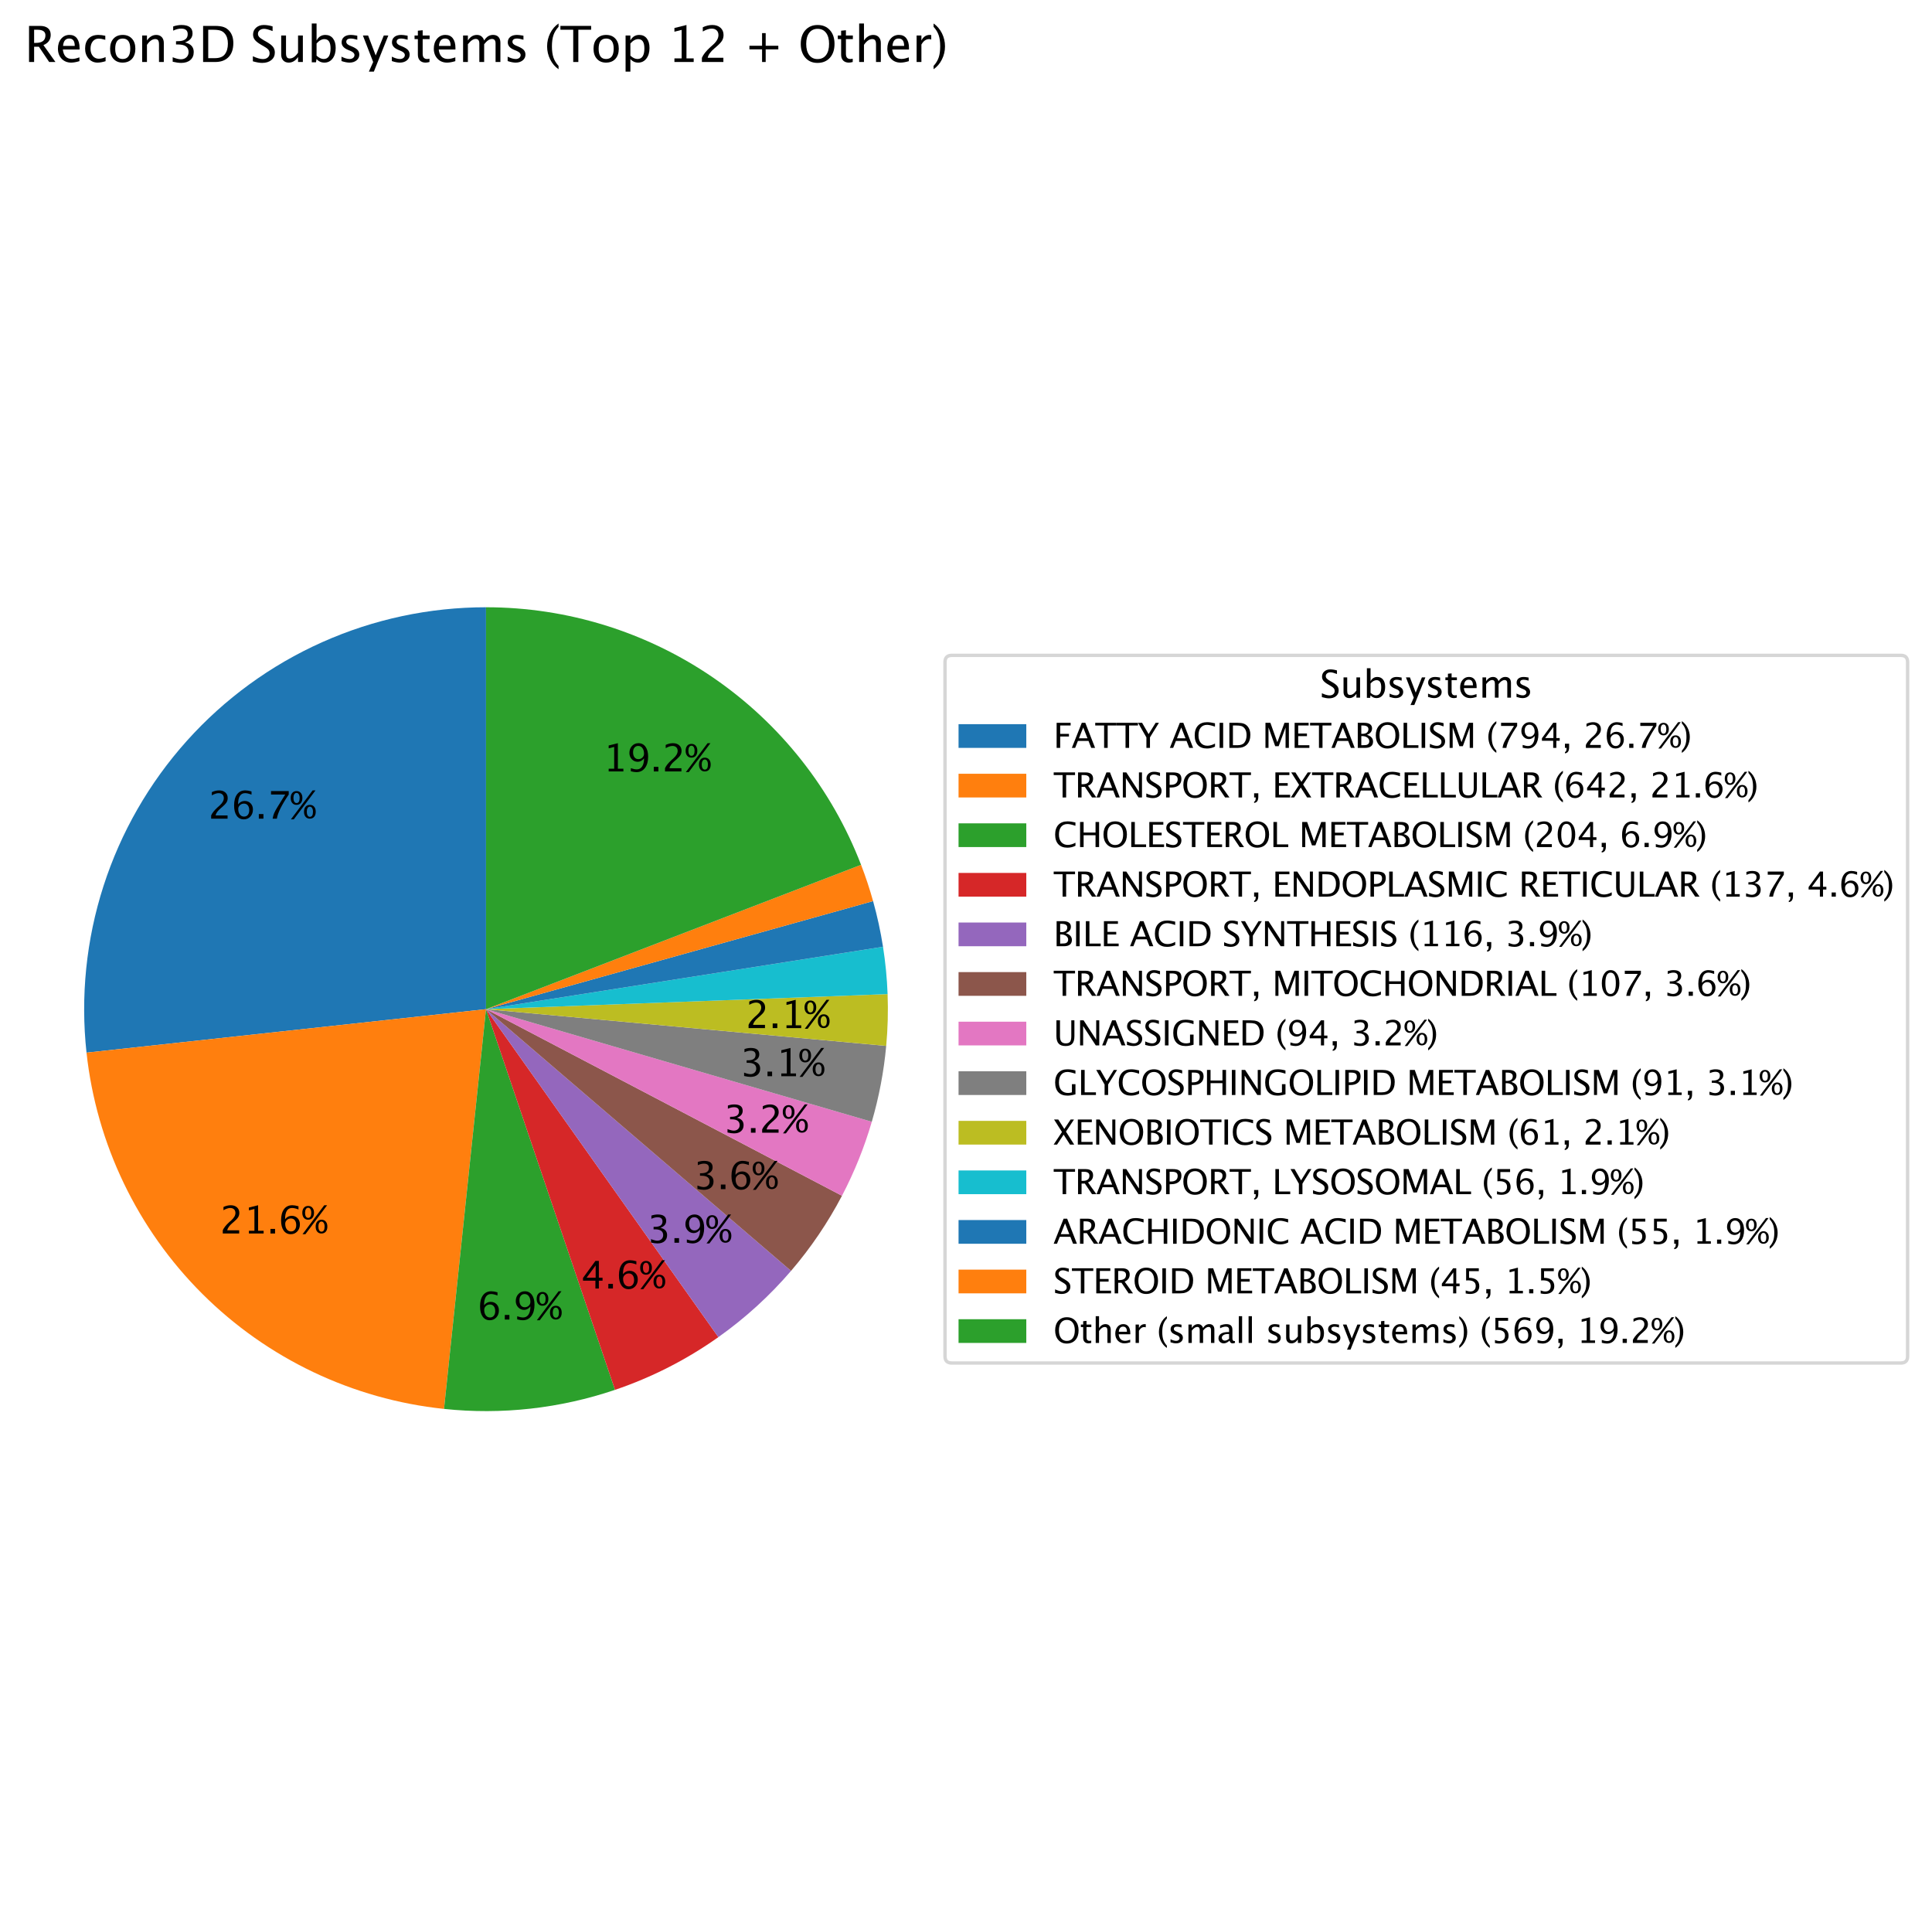<?xml version="1.0" encoding="utf-8" standalone="no"?>
<!DOCTYPE svg PUBLIC "-//W3C//DTD SVG 1.1//EN"
  "http://www.w3.org/Graphics/SVG/1.1/DTD/svg11.dtd">
<svg xmlns:xlink="http://www.w3.org/1999/xlink" width="570.397pt" height="564.697pt" viewBox="0 0 570.397 564.697" xmlns="http://www.w3.org/2000/svg" version="1.1">
 <defs>
  <style type="text/css">*{stroke-linejoin: round; stroke-linecap: butt}</style>
 </defs>
 <g id="figure_1">
  <g id="patch_1">
   <path d="M 0 564.697 
L 570.397 564.697 
L 570.397 0 
L 0 0 
z
" style="fill: #ffffff"/>
  </g>
  <g id="axes_1">
   <g id="patch_2">
    <path d="M 143.491 179.255 
C 126.829 179.255 110.351 182.765 95.135 189.557 
C 79.919 196.348 66.303 206.269 55.176 218.672 
C 44.049 231.076 35.659 245.685 30.554 261.547 
C 25.448 277.408 23.741 294.168 25.543 310.733 
L 143.491 297.899 
z
" style="fill: #1f77b4"/>
   </g>
   <g id="patch_3">
    <path d="M 25.543 310.733 
C 28.475 337.677 40.553 362.82 59.753 381.949 
C 78.953 401.078 104.14 413.062 131.094 415.894 
L 143.491 297.899 
z
" style="fill: #ff7f0e"/>
   </g>
   <g id="patch_4">
    <path d="M 131.094 415.894 
C 139.587 416.786 148.151 416.759 156.637 415.813 
C 165.124 414.867 173.484 413.007 181.572 410.267 
L 143.491 297.899 
z
" style="fill: #2ca02c"/>
   </g>
   <g id="patch_5">
    <path d="M 181.572 410.267 
C 187 408.427 192.288 406.196 197.394 403.592 
C 202.5 400.988 207.411 398.018 212.087 394.704 
L 143.491 297.899 
z
" style="fill: #d62728"/>
   </g>
   <g id="patch_6">
    <path d="M 212.087 394.704 
C 216.047 391.898 219.83 388.852 223.416 385.584 
C 227.002 382.315 230.385 378.829 233.544 375.146 
L 143.491 297.899 
z
" style="fill: #9467bd"/>
   </g>
   <g id="patch_7">
    <path d="M 233.544 375.146 
C 236.458 371.748 239.178 368.189 241.69 364.485 
C 244.202 360.78 246.502 356.936 248.579 352.972 
L 143.491 297.899 
z
" style="fill: #8c564b"/>
   </g>
   <g id="patch_8">
    <path d="M 248.579 352.972 
C 250.405 349.489 252.055 345.918 253.526 342.272 
C 254.996 338.625 256.285 334.908 257.386 331.134 
L 143.491 297.899 
z
" style="fill: #e377c2"/>
   </g>
   <g id="patch_9">
    <path d="M 257.386 331.134 
C 258.452 327.48 259.342 323.777 260.052 320.037 
C 260.762 316.298 261.292 312.527 261.64 308.736 
L 143.491 297.899 
z
" style="fill: #7f7f7f"/>
   </g>
   <g id="patch_10">
    <path d="M 261.64 308.736 
C 261.873 306.196 262.024 303.648 262.093 301.098 
C 262.161 298.548 262.148 295.996 262.052 293.447 
L 143.491 297.899 
z
" style="fill: #bcbd22"/>
   </g>
   <g id="patch_11">
    <path d="M 262.052 293.447 
C 261.964 291.106 261.807 288.769 261.581 286.438 
C 261.355 284.107 261.059 281.783 260.696 279.469 
L 143.491 297.899 
z
" style="fill: #17becf"/>
   </g>
   <g id="patch_12">
    <path d="M 260.696 279.469 
C 260.338 277.197 259.915 274.936 259.426 272.688 
C 258.937 270.44 258.383 268.207 257.765 265.992 
L 143.491 297.899 
z
" style="fill: #1f77b4"/>
   </g>
   <g id="patch_13">
    <path d="M 257.765 265.992 
C 257.259 264.179 256.71 262.379 256.118 260.592 
C 255.526 258.806 254.892 257.034 254.216 255.278 
L 143.491 297.899 
z
" style="fill: #ff7f0e"/>
   </g>
   <g id="patch_14">
    <path d="M 254.216 255.278 
C 245.604 232.905 230.41 213.659 210.647 200.09 
C 190.884 186.521 167.464 179.255 143.491 179.255 
L 143.491 297.899 
z
" style="fill: #2ca02c"/>
   </g>
   <g id="matplotlib.axis_1"/>
   <g id="matplotlib.axis_2"/>
   <g id="text_1">
    <!-- 26.7% -->
    <g transform="translate(61.405 241.659) scale(0.11 -0.11)">
     <defs>
      <path id="LucidaGrande-32" d="M 531 0 
L 531 541 
Q 800 1169 1619 1909 
L 1972 2225 
Q 2653 2841 2653 3447 
Q 2653 3834 2420 4056 
Q 2188 4278 1781 4278 
Q 1300 4278 647 3906 
L 647 4450 
Q 1263 4741 1869 4741 
Q 2519 4741 2912 4391 
Q 3306 4041 3306 3463 
Q 3306 3047 3107 2725 
Q 2909 2403 2369 1944 
L 2131 1741 
Q 1391 1113 1275 541 
L 3284 541 
L 3284 0 
L 531 0 
z
" transform="scale(0.016)"/>
      <path id="LucidaGrande-36" d="M 1100 2397 
Q 1541 2969 2209 2969 
Q 2816 2969 3202 2567 
Q 3588 2166 3588 1538 
Q 3588 816 3155 350 
Q 2722 -116 2056 -116 
Q 1291 -116 859 500 
Q 428 1116 428 2209 
Q 428 3413 923 4078 
Q 1419 4744 2319 4744 
Q 2731 4744 3350 4569 
L 3350 4031 
Q 2697 4281 2281 4281 
Q 1100 4281 1100 2397 
z
M 2969 1400 
Q 2969 1925 2733 2225 
Q 2497 2525 2078 2525 
Q 1688 2525 1406 2262 
Q 1125 2000 1125 1631 
Q 1125 1050 1392 698 
Q 1659 347 2100 347 
Q 2497 347 2733 633 
Q 2969 919 2969 1400 
z
" transform="scale(0.016)"/>
      <path id="LucidaGrande-2e" d="M 625 0 
L 625 772 
L 1397 772 
L 1397 0 
L 625 0 
z
" transform="scale(0.016)"/>
      <path id="LucidaGrande-37" d="M 963 0 
Q 1053 541 1220 934 
Q 1388 1328 1813 2016 
L 3075 4047 
L 694 4047 
L 694 4625 
L 3663 4625 
L 3663 4047 
Q 1884 1425 1672 0 
L 963 0 
z
" transform="scale(0.016)"/>
      <path id="LucidaGrande-25" d="M 75 -116 
L 3719 4741 
L 4200 4741 
L 559 -116 
L 75 -116 
z
M 1006 2313 
Q 566 2313 302 2628 
Q 38 2944 38 3472 
Q 38 4003 303 4314 
Q 569 4625 1022 4625 
Q 1472 4625 1737 4314 
Q 2003 4003 2003 3475 
Q 2003 2934 1737 2623 
Q 1472 2313 1006 2313 
z
M 1016 2622 
Q 1541 2622 1541 3475 
Q 1541 3859 1400 4089 
Q 1259 4319 1022 4319 
Q 781 4319 640 4089 
Q 500 3859 500 3472 
Q 500 3084 640 2853 
Q 781 2622 1016 2622 
z
M 3244 0 
Q 2800 0 2537 314 
Q 2275 628 2275 1156 
Q 2275 1688 2540 2000 
Q 2806 2313 3256 2313 
Q 3706 2313 3973 2002 
Q 4241 1691 4241 1163 
Q 4241 619 3975 309 
Q 3709 0 3244 0 
z
M 3250 309 
Q 3778 309 3778 1163 
Q 3778 1547 3636 1776 
Q 3494 2006 3256 2006 
Q 3019 2006 2878 1776 
Q 2738 1547 2738 1156 
Q 2738 772 2877 540 
Q 3016 309 3250 309 
z
" transform="scale(0.016)"/>
     </defs>
     <use xlink:href="#LucidaGrande-32"/>
     <use xlink:href="#LucidaGrande-36" x="63.232"/>
     <use xlink:href="#LucidaGrande-2e" x="126.465"/>
     <use xlink:href="#LucidaGrande-37" x="158.105"/>
     <use xlink:href="#LucidaGrande-25" x="221.338"/>
    </g>
   </g>
   <g id="text_2">
    <!-- 21.6% -->
    <g transform="translate(64.837 364.116) scale(0.11 -0.11)">
     <defs>
      <path id="LucidaGrande-31" d="M 963 0 
L 963 463 
L 1888 463 
L 1888 4113 
L 963 3881 
L 963 4356 
L 2506 4741 
L 2506 463 
L 3431 463 
L 3431 0 
L 963 0 
z
" transform="scale(0.016)"/>
     </defs>
     <use xlink:href="#LucidaGrande-32"/>
     <use xlink:href="#LucidaGrande-31" x="63.232"/>
     <use xlink:href="#LucidaGrande-2e" x="126.465"/>
     <use xlink:href="#LucidaGrande-36" x="158.105"/>
     <use xlink:href="#LucidaGrande-25" x="221.338"/>
    </g>
   </g>
   <g id="text_3">
    <!-- 6.9% -->
    <g transform="translate(140.979 389.514) scale(0.11 -0.11)">
     <defs>
      <path id="LucidaGrande-39" d="M 728 28 
L 728 550 
Q 1316 347 1728 347 
Q 2303 347 2626 836 
Q 2950 1325 2950 2197 
Q 2481 1619 1884 1619 
Q 1300 1619 894 2048 
Q 488 2478 488 3097 
Q 488 3806 920 4273 
Q 1353 4741 2009 4741 
Q 2763 4741 3197 4136 
Q 3631 3531 3631 2481 
Q 3631 1288 3101 586 
Q 2572 -116 1669 -116 
Q 1306 -116 728 28 
z
M 1103 3219 
Q 1103 2681 1342 2372 
Q 1581 2063 1997 2063 
Q 2388 2063 2664 2328 
Q 2941 2594 2941 2969 
Q 2941 3559 2673 3920 
Q 2406 4281 1972 4281 
Q 1569 4281 1336 3995 
Q 1103 3709 1103 3219 
z
" transform="scale(0.016)"/>
     </defs>
     <use xlink:href="#LucidaGrande-36"/>
     <use xlink:href="#LucidaGrande-2e" x="63.232"/>
     <use xlink:href="#LucidaGrande-39" x="94.873"/>
     <use xlink:href="#LucidaGrande-25" x="158.105"/>
    </g>
   </g>
   <g id="text_4">
    <!-- 4.6% -->
    <g transform="translate(171.546 380.349) scale(0.11 -0.11)">
     <defs>
      <path id="LucidaGrande-34" d="M 2409 0 
L 2409 1309 
L 328 1309 
L 328 1775 
L 2409 4625 
L 2988 4625 
L 2988 1813 
L 3606 1813 
L 3606 1309 
L 2988 1309 
L 2988 0 
L 2409 0 
z
M 931 1813 
L 2450 1813 
L 2450 3869 
L 931 1813 
z
" transform="scale(0.016)"/>
     </defs>
     <use xlink:href="#LucidaGrande-34"/>
     <use xlink:href="#LucidaGrande-2e" x="63.232"/>
     <use xlink:href="#LucidaGrande-36" x="94.873"/>
     <use xlink:href="#LucidaGrande-25" x="158.105"/>
    </g>
   </g>
   <g id="text_5">
    <!-- 3.9% -->
    <g transform="translate(191.063 366.842) scale(0.11 -0.11)">
     <defs>
      <path id="LucidaGrande-33" d="M 650 34 
L 650 609 
Q 1313 347 1694 347 
Q 2134 347 2411 605 
Q 2688 863 2688 1272 
Q 2688 2247 1322 2247 
L 1078 2247 
L 1078 2663 
L 1294 2666 
Q 2575 2666 2575 3569 
Q 2575 4278 1731 4278 
Q 1269 4278 713 4019 
L 713 4556 
Q 1259 4741 1775 4741 
Q 3194 4741 3194 3669 
Q 3194 2853 2228 2506 
Q 3347 2247 3347 1281 
Q 3347 628 2915 256 
Q 2484 -116 1731 -116 
Q 1303 -116 650 34 
z
" transform="scale(0.016)"/>
     </defs>
     <use xlink:href="#LucidaGrande-33"/>
     <use xlink:href="#LucidaGrande-2e" x="63.232"/>
     <use xlink:href="#LucidaGrande-39" x="94.873"/>
     <use xlink:href="#LucidaGrande-25" x="158.105"/>
    </g>
   </g>
   <g id="text_6">
    <!-- 3.6% -->
    <g transform="translate(204.768 351.018) scale(0.11 -0.11)">
     <use xlink:href="#LucidaGrande-33"/>
     <use xlink:href="#LucidaGrande-2e" x="63.232"/>
     <use xlink:href="#LucidaGrande-36" x="94.873"/>
     <use xlink:href="#LucidaGrande-25" x="158.105"/>
    </g>
   </g>
   <g id="text_7">
    <!-- 3.2% -->
    <g transform="translate(213.645 334.358) scale(0.11 -0.11)">
     <use xlink:href="#LucidaGrande-33"/>
     <use xlink:href="#LucidaGrande-2e" x="63.232"/>
     <use xlink:href="#LucidaGrande-32" x="94.873"/>
     <use xlink:href="#LucidaGrande-25" x="158.105"/>
    </g>
   </g>
   <g id="text_8">
    <!-- 3.1% -->
    <g transform="translate(218.54 317.683) scale(0.11 -0.11)">
     <use xlink:href="#LucidaGrande-33"/>
     <use xlink:href="#LucidaGrande-2e" x="63.232"/>
     <use xlink:href="#LucidaGrande-31" x="94.873"/>
     <use xlink:href="#LucidaGrande-25" x="158.105"/>
    </g>
   </g>
   <g id="text_9">
    <!-- 2.1% -->
    <g transform="translate(220.07 303.478) scale(0.11 -0.11)">
     <use xlink:href="#LucidaGrande-32"/>
     <use xlink:href="#LucidaGrande-2e" x="63.232"/>
     <use xlink:href="#LucidaGrande-31" x="94.873"/>
     <use xlink:href="#LucidaGrande-25" x="158.105"/>
    </g>
   </g>
   <g id="text_10">
    <!-- 19.2% -->
    <g transform="translate(178.008 227.722) scale(0.11 -0.11)">
     <use xlink:href="#LucidaGrande-31"/>
     <use xlink:href="#LucidaGrande-39" x="63.232"/>
     <use xlink:href="#LucidaGrande-2e" x="126.465"/>
     <use xlink:href="#LucidaGrande-32" x="158.105"/>
     <use xlink:href="#LucidaGrande-25" x="221.338"/>
    </g>
   </g>
   <g id="text_11">
    <!-- Recon3D Subsystems (Top 12 + Other) -->
    <g transform="translate(7.2 18.302) scale(0.144 -0.144)">
     <defs>
      <path id="LucidaGrande-52" d="M 597 0 
L 597 4625 
L 1997 4625 
Q 2663 4625 3017 4331 
Q 3372 4038 3372 3478 
Q 3372 2553 2438 2166 
L 3981 0 
L 3175 0 
L 1859 1956 
L 1247 1956 
L 1247 0 
L 597 0 
z
M 1247 2447 
L 1459 2447 
Q 2697 2447 2697 3419 
Q 2697 4134 1659 4134 
L 1247 4134 
L 1247 2447 
z
" transform="scale(0.016)"/>
      <path id="LucidaGrande-65" d="M 3103 109 
Q 2484 -78 2044 -78 
Q 1294 -78 820 420 
Q 347 919 347 1713 
Q 347 2484 764 2978 
Q 1181 3472 1831 3472 
Q 2447 3472 2783 3034 
Q 3119 2597 3119 1791 
L 3116 1600 
L 975 1600 
Q 1109 391 2159 391 
Q 2544 391 3103 597 
L 3103 109 
z
M 1003 2063 
L 2500 2063 
Q 2500 3009 1794 3009 
Q 1084 3009 1003 2063 
z
" transform="scale(0.016)"/>
      <path id="LucidaGrande-63" d="M 1941 -78 
Q 1253 -78 800 431 
Q 347 941 347 1716 
Q 347 2544 795 3006 
Q 1244 3469 2047 3469 
Q 2444 3469 2934 3359 
L 2934 2844 
Q 2413 2997 2084 2997 
Q 1613 2997 1327 2642 
Q 1041 2288 1041 1697 
Q 1041 1125 1334 772 
Q 1628 419 2103 419 
Q 2525 419 2972 634 
L 2972 103 
Q 2375 -78 1941 -78 
z
" transform="scale(0.016)"/>
      <path id="LucidaGrande-6f" d="M 1944 -78 
Q 1216 -78 781 405 
Q 347 888 347 1697 
Q 347 2516 783 2992 
Q 1219 3469 1966 3469 
Q 2713 3469 3148 2992 
Q 3584 2516 3584 1703 
Q 3584 872 3146 397 
Q 2709 -78 1944 -78 
z
M 1953 384 
Q 2931 384 2931 1703 
Q 2931 3006 1966 3006 
Q 1003 3006 1003 1697 
Q 1003 384 1953 384 
z
" transform="scale(0.016)"/>
      <path id="LucidaGrande-6e" d="M 616 0 
L 616 3394 
L 1231 3394 
L 1231 2756 
Q 1719 3469 2425 3469 
Q 2866 3469 3128 3189 
Q 3391 2909 3391 2438 
L 3391 0 
L 2775 0 
L 2775 2238 
Q 2775 2616 2664 2777 
Q 2553 2938 2297 2938 
Q 1731 2938 1231 2197 
L 1231 0 
L 616 0 
z
" transform="scale(0.016)"/>
      <path id="LucidaGrande-44" d="M 597 0 
L 597 4625 
L 2134 4625 
Q 2822 4625 3245 4472 
Q 3669 4319 3978 3953 
Q 4469 3372 4469 2422 
Q 4469 1269 3859 634 
Q 3250 0 2144 0 
L 597 0 
z
M 1253 491 
L 2094 491 
Q 2994 491 3369 975 
Q 3772 1491 3772 2359 
Q 3772 3175 3375 3641 
Q 3134 3925 2800 4029 
Q 2466 4134 1794 4134 
L 1253 4134 
L 1253 491 
z
" transform="scale(0.016)"/>
      <path id="LucidaGrande-20" transform="scale(0.016)"/>
      <path id="LucidaGrande-53" d="M 1503 -116 
Q 1038 -116 313 88 
L 313 738 
Q 1094 375 1597 375 
Q 1984 375 2220 578 
Q 2456 781 2456 1113 
Q 2456 1384 2301 1575 
Q 2147 1766 1731 2000 
L 1413 2184 
Q 822 2522 580 2820 
Q 338 3119 338 3516 
Q 338 4050 725 4395 
Q 1113 4741 1713 4741 
Q 2247 4741 2841 4563 
L 2841 3963 
Q 2109 4250 1750 4250 
Q 1409 4250 1187 4069 
Q 966 3888 966 3613 
Q 966 3381 1128 3203 
Q 1291 3025 1722 2778 
L 2053 2591 
Q 2653 2250 2890 1947 
Q 3128 1644 3128 1219 
Q 3128 616 2683 250 
Q 2238 -116 1503 -116 
z
" transform="scale(0.016)"/>
      <path id="LucidaGrande-75" d="M 2738 0 
L 2738 638 
Q 2247 -78 1547 -78 
Q 1103 -78 840 201 
Q 578 481 578 956 
L 578 3394 
L 1194 3394 
L 1194 1156 
Q 1194 775 1305 614 
Q 1416 453 1675 453 
Q 2238 453 2738 1194 
L 2738 3394 
L 3353 3394 
L 3353 0 
L 2738 0 
z
" transform="scale(0.016)"/>
      <path id="LucidaGrande-62" d="M 616 -38 
L 616 4934 
L 1231 4934 
L 1231 2756 
Q 1609 3469 2366 3469 
Q 2978 3469 3329 3022 
Q 3681 2575 3681 1800 
Q 3681 956 3282 439 
Q 2884 -78 2234 -78 
Q 1631 -78 1231 384 
L 1156 -38 
L 616 -38 
z
M 1231 809 
Q 1706 384 2138 384 
Q 3025 384 3025 1738 
Q 3025 2931 2238 2931 
Q 1722 2931 1231 2372 
L 1231 809 
z
" transform="scale(0.016)"/>
      <path id="LucidaGrande-73" d="M 1516 -78 
Q 1094 -78 491 119 
L 491 684 
Q 1094 384 1541 384 
Q 1806 384 1981 528 
Q 2156 672 2156 888 
Q 2156 1203 1666 1409 
L 1306 1563 
Q 509 1894 509 2516 
Q 509 2959 823 3214 
Q 1138 3469 1684 3469 
Q 1969 3469 2388 3391 
L 2516 3366 
L 2516 2853 
Q 2000 3006 1697 3006 
Q 1103 3006 1103 2575 
Q 1103 2297 1553 2106 
L 1850 1981 
Q 2353 1769 2562 1533 
Q 2772 1297 2772 944 
Q 2772 497 2419 209 
Q 2066 -78 1516 -78 
z
" transform="scale(0.016)"/>
      <path id="LucidaGrande-79" d="M 813 -1234 
L 1363 0 
L 50 3394 
L 716 3394 
L 1688 838 
L 2725 3394 
L 3306 3394 
L 1453 -1234 
L 813 -1234 
z
" transform="scale(0.016)"/>
      <path id="LucidaGrande-74" d="M 1634 -78 
Q 1166 -78 903 190 
Q 641 459 641 938 
L 641 2931 
L 216 2931 
L 216 3394 
L 641 3394 
L 641 4009 
L 1256 4069 
L 1256 3394 
L 2144 3394 
L 2144 2931 
L 1256 2931 
L 1256 1050 
Q 1256 384 1831 384 
Q 1953 384 2128 425 
L 2128 0 
Q 1844 -78 1634 -78 
z
" transform="scale(0.016)"/>
      <path id="LucidaGrande-6d" d="M 616 0 
L 616 3394 
L 1231 3394 
L 1231 2756 
Q 1681 3469 2388 3469 
Q 3069 3469 3316 2756 
Q 3753 3472 4453 3472 
Q 4903 3472 5150 3208 
Q 5397 2944 5397 2469 
L 5397 0 
L 4778 0 
L 4778 2372 
Q 4778 2953 4319 2953 
Q 3841 2953 3316 2275 
L 3316 0 
L 2697 0 
L 2697 2372 
Q 2697 2956 2228 2956 
Q 1763 2956 1231 2275 
L 1231 0 
L 616 0 
z
" transform="scale(0.016)"/>
      <path id="LucidaGrande-28" d="M 1850 -500 
L 1850 -925 
Q 1175 -466 779 323 
Q 384 1113 384 2006 
Q 384 2897 779 3686 
Q 1175 4475 1850 4934 
L 1850 4509 
Q 1391 4009 1195 3434 
Q 1000 2859 1000 2006 
Q 1000 1150 1195 575 
Q 1391 0 1850 -500 
z
" transform="scale(0.016)"/>
      <path id="LucidaGrande-54" d="M 1697 0 
L 1697 4134 
L 56 4134 
L 56 4625 
L 3994 4625 
L 3994 4134 
L 2353 4134 
L 2353 0 
L 1697 0 
z
" transform="scale(0.016)"/>
      <path id="LucidaGrande-70" d="M 616 -1234 
L 616 3394 
L 1231 3394 
L 1231 2756 
Q 1609 3469 2366 3469 
Q 2978 3469 3329 3022 
Q 3681 2575 3681 1800 
Q 3681 956 3282 439 
Q 2884 -78 2234 -78 
Q 1631 -78 1231 384 
L 1231 -1234 
L 616 -1234 
z
M 1231 809 
Q 1706 384 2138 384 
Q 3025 384 3025 1738 
Q 3025 2931 2238 2931 
Q 1722 2931 1231 2372 
L 1231 809 
z
" transform="scale(0.016)"/>
      <path id="LucidaGrande-2b" d="M 2313 0 
L 2313 1619 
L 694 1619 
L 694 2081 
L 2313 2081 
L 2313 3700 
L 2775 3700 
L 2775 2081 
L 4394 2081 
L 4394 1619 
L 2775 1619 
L 2775 0 
L 2313 0 
z
" transform="scale(0.016)"/>
      <path id="LucidaGrande-4f" d="M 2459 -116 
Q 1497 -116 911 551 
Q 325 1219 325 2316 
Q 325 3419 914 4080 
Q 1503 4741 2488 4741 
Q 3469 4741 4059 4081 
Q 4650 3422 4650 2322 
Q 4650 1200 4059 542 
Q 3469 -116 2459 -116 
z
M 2469 375 
Q 3178 375 3565 886 
Q 3953 1397 3953 2328 
Q 3953 3231 3564 3740 
Q 3175 4250 2488 4250 
Q 1797 4250 1409 3739 
Q 1022 3228 1022 2319 
Q 1022 1413 1406 894 
Q 1791 375 2469 375 
z
" transform="scale(0.016)"/>
      <path id="LucidaGrande-68" d="M 616 0 
L 616 4934 
L 1231 4934 
L 1231 2756 
Q 1719 3469 2425 3469 
Q 2866 3469 3128 3189 
Q 3391 2909 3391 2438 
L 3391 0 
L 2775 0 
L 2775 2238 
Q 2775 2616 2664 2777 
Q 2553 2938 2297 2938 
Q 1731 2938 1231 2197 
L 1231 0 
L 616 0 
z
" transform="scale(0.016)"/>
      <path id="LucidaGrande-72" d="M 616 0 
L 616 3394 
L 1231 3394 
L 1231 2756 
Q 1597 3469 2294 3469 
Q 2388 3469 2491 3453 
L 2491 2878 
Q 2331 2931 2209 2931 
Q 1625 2931 1231 2238 
L 1231 0 
L 616 0 
z
" transform="scale(0.016)"/>
      <path id="LucidaGrande-29" d="M 231 -500 
L 231 -925 
Q 906 -466 1301 323 
Q 1697 1113 1697 2006 
Q 1697 2897 1301 3686 
Q 906 4475 231 4934 
L 231 4509 
Q 691 4009 886 3434 
Q 1081 2859 1081 2006 
Q 1081 1150 886 575 
Q 691 0 231 -500 
z
" transform="scale(0.016)"/>
     </defs>
     <use xlink:href="#LucidaGrande-52"/>
     <use xlink:href="#LucidaGrande-65" x="63.232"/>
     <use xlink:href="#LucidaGrande-63" x="118.945"/>
     <use xlink:href="#LucidaGrande-6f" x="170.166"/>
     <use xlink:href="#LucidaGrande-6e" x="231.592"/>
     <use xlink:href="#LucidaGrande-33" x="293.652"/>
     <use xlink:href="#LucidaGrande-44" x="356.885"/>
     <use xlink:href="#LucidaGrande-20" x="431.787"/>
     <use xlink:href="#LucidaGrande-53" x="463.428"/>
     <use xlink:href="#LucidaGrande-75" x="517.285"/>
     <use xlink:href="#LucidaGrande-62" x="579.346"/>
     <use xlink:href="#LucidaGrande-73" x="642.285"/>
     <use xlink:href="#LucidaGrande-79" x="693.262"/>
     <use xlink:href="#LucidaGrande-73" x="745.508"/>
     <use xlink:href="#LucidaGrande-74" x="796.484"/>
     <use xlink:href="#LucidaGrande-65" x="833.887"/>
     <use xlink:href="#LucidaGrande-6d" x="889.6"/>
     <use xlink:href="#LucidaGrande-73" x="982.959"/>
     <use xlink:href="#LucidaGrande-20" x="1033.936"/>
     <use xlink:href="#LucidaGrande-28" x="1065.576"/>
     <use xlink:href="#LucidaGrande-54" x="1098.096"/>
     <use xlink:href="#LucidaGrande-6f" x="1161.328"/>
     <use xlink:href="#LucidaGrande-70" x="1222.754"/>
     <use xlink:href="#LucidaGrande-20" x="1285.693"/>
     <use xlink:href="#LucidaGrande-31" x="1317.334"/>
     <use xlink:href="#LucidaGrande-32" x="1380.566"/>
     <use xlink:href="#LucidaGrande-20" x="1443.799"/>
     <use xlink:href="#LucidaGrande-2b" x="1475.439"/>
     <use xlink:href="#LucidaGrande-20" x="1554.932"/>
     <use xlink:href="#LucidaGrande-4f" x="1586.572"/>
     <use xlink:href="#LucidaGrande-74" x="1664.258"/>
     <use xlink:href="#LucidaGrande-68" x="1701.66"/>
     <use xlink:href="#LucidaGrande-65" x="1763.721"/>
     <use xlink:href="#LucidaGrande-72" x="1819.434"/>
     <use xlink:href="#LucidaGrande-29" x="1860.352"/>
    </g>
   </g>
   <g id="legend_1">
    <g id="patch_15">
     <path d="M 281 402.344 
L 561.197 402.344 
Q 563.197 402.344 563.197 400.344 
L 563.197 195.455 
Q 563.197 193.455 561.197 193.455 
L 281 193.455 
Q 279 193.455 279 195.455 
L 279 400.344 
Q 279 402.344 281 402.344 
z
" style="fill: #ffffff; opacity: 0.8; stroke: #cccccc; stroke-linejoin: miter"/>
    </g>
    <g id="text_12">
     <!-- Subsystems -->
     <g transform="translate(389.719 205.935) scale(0.11 -0.11)">
      <use xlink:href="#LucidaGrande-53"/>
      <use xlink:href="#LucidaGrande-75" x="53.857"/>
      <use xlink:href="#LucidaGrande-62" x="115.918"/>
      <use xlink:href="#LucidaGrande-73" x="178.857"/>
      <use xlink:href="#LucidaGrande-79" x="229.834"/>
      <use xlink:href="#LucidaGrande-73" x="282.08"/>
      <use xlink:href="#LucidaGrande-74" x="333.057"/>
      <use xlink:href="#LucidaGrande-65" x="370.459"/>
      <use xlink:href="#LucidaGrande-6d" x="426.172"/>
      <use xlink:href="#LucidaGrande-73" x="519.531"/>
     </g>
    </g>
    <g id="patch_16">
     <path d="M 283 220.766 
L 303 220.766 
L 303 213.766 
L 283 213.766 
z
" style="fill: #1f77b4"/>
    </g>
    <g id="text_13">
     <!-- FATTY ACID METABOLISM (794, 26.7%) -->
     <g transform="translate(311 220.766) scale(0.1 -0.1)">
      <defs>
       <path id="LucidaGrande-46" d="M 597 0 
L 597 4625 
L 3181 4625 
L 3181 4134 
L 1253 4134 
L 1253 2584 
L 2872 2584 
L 2872 2100 
L 1253 2100 
L 1253 0 
L 597 0 
z
" transform="scale(0.016)"/>
       <path id="LucidaGrande-41" d="M 2941 1769 
L 2153 3763 
L 1363 1769 
L 2941 1769 
z
M 3634 0 
L 3131 1281 
L 1172 1281 
L 663 0 
L 53 0 
L 1888 4625 
L 2538 4625 
L 4344 0 
L 3634 0 
z
" transform="scale(0.016)"/>
       <path id="LucidaGrande-59" d="M 1597 0 
L 1597 1931 
L 53 4625 
L 803 4625 
L 2003 2538 
L 3297 4625 
L 3906 4625 
L 2253 1944 
L 2253 0 
L 1597 0 
z
" transform="scale(0.016)"/>
       <path id="LucidaGrande-43" d="M 2578 -116 
Q 1500 -116 912 517 
Q 325 1150 325 2309 
Q 325 3466 923 4103 
Q 1522 4741 2609 4741 
Q 3231 4741 4066 4538 
L 4066 3922 
Q 3116 4250 2600 4250 
Q 1847 4250 1434 3740 
Q 1022 3231 1022 2303 
Q 1022 1419 1462 908 
Q 1903 397 2666 397 
Q 3322 397 4072 800 
L 4072 238 
Q 3388 -116 2578 -116 
z
" transform="scale(0.016)"/>
       <path id="LucidaGrande-49" d="M 594 0 
L 594 4625 
L 1250 4625 
L 1250 0 
L 594 0 
z
" transform="scale(0.016)"/>
       <path id="LucidaGrande-4d" d="M 597 0 
L 597 4625 
L 1506 4625 
L 2788 1047 
L 4106 4625 
L 4919 4625 
L 4919 0 
L 4306 0 
L 4306 3763 
L 3031 309 
L 2397 309 
L 1159 3772 
L 1159 0 
L 597 0 
z
" transform="scale(0.016)"/>
       <path id="LucidaGrande-45" d="M 597 0 
L 597 4625 
L 3181 4625 
L 3181 4134 
L 1253 4134 
L 1253 2650 
L 2869 2650 
L 2869 2166 
L 1253 2166 
L 1253 491 
L 3316 491 
L 3316 0 
L 597 0 
z
" transform="scale(0.016)"/>
       <path id="LucidaGrande-42" d="M 597 0 
L 597 4625 
L 1797 4625 
Q 2491 4625 2861 4362 
Q 3231 4100 3231 3606 
Q 3231 2766 2281 2409 
Q 3416 2063 3416 1156 
Q 3416 594 3041 297 
Q 2666 0 1959 0 
L 597 0 
z
M 1247 491 
L 1381 491 
Q 2103 491 2316 581 
Q 2722 753 2722 1219 
Q 2722 1631 2353 1904 
Q 1984 2178 1431 2178 
L 1247 2178 
L 1247 491 
z
M 1247 2594 
L 1456 2594 
Q 1981 2594 2270 2819 
Q 2559 3044 2559 3453 
Q 2559 4134 1503 4134 
L 1247 4134 
L 1247 2594 
z
" transform="scale(0.016)"/>
       <path id="LucidaGrande-4c" d="M 597 0 
L 597 4625 
L 1253 4625 
L 1253 491 
L 3334 491 
L 3334 0 
L 597 0 
z
" transform="scale(0.016)"/>
       <path id="LucidaGrande-2c" d="M 625 -1003 
L 625 -772 
Q 925 -688 925 -63 
L 925 0 
L 625 0 
L 625 772 
L 1397 772 
L 1397 103 
Q 1397 -925 625 -1003 
z
" transform="scale(0.016)"/>
      </defs>
      <use xlink:href="#LucidaGrande-46"/>
      <use xlink:href="#LucidaGrande-41" x="53.613"/>
      <use xlink:href="#LucidaGrande-54" x="122.607"/>
      <use xlink:href="#LucidaGrande-54" x="185.84"/>
      <use xlink:href="#LucidaGrande-59" x="249.072"/>
      <use xlink:href="#LucidaGrande-20" x="311.377"/>
      <use xlink:href="#LucidaGrande-41" x="343.018"/>
      <use xlink:href="#LucidaGrande-43" x="412.012"/>
      <use xlink:href="#LucidaGrande-49" x="481.201"/>
      <use xlink:href="#LucidaGrande-44" x="510.01"/>
      <use xlink:href="#LucidaGrande-20" x="584.912"/>
      <use xlink:href="#LucidaGrande-4d" x="616.553"/>
      <use xlink:href="#LucidaGrande-45" x="702.686"/>
      <use xlink:href="#LucidaGrande-54" x="756.885"/>
      <use xlink:href="#LucidaGrande-41" x="820.117"/>
      <use xlink:href="#LucidaGrande-42" x="889.111"/>
      <use xlink:href="#LucidaGrande-4f" x="946.631"/>
      <use xlink:href="#LucidaGrande-4c" x="1024.316"/>
      <use xlink:href="#LucidaGrande-49" x="1077.637"/>
      <use xlink:href="#LucidaGrande-53" x="1106.445"/>
      <use xlink:href="#LucidaGrande-4d" x="1160.303"/>
      <use xlink:href="#LucidaGrande-20" x="1246.436"/>
      <use xlink:href="#LucidaGrande-28" x="1278.076"/>
      <use xlink:href="#LucidaGrande-37" x="1310.596"/>
      <use xlink:href="#LucidaGrande-39" x="1373.828"/>
      <use xlink:href="#LucidaGrande-34" x="1437.061"/>
      <use xlink:href="#LucidaGrande-2c" x="1500.293"/>
      <use xlink:href="#LucidaGrande-20" x="1531.934"/>
      <use xlink:href="#LucidaGrande-32" x="1563.574"/>
      <use xlink:href="#LucidaGrande-36" x="1626.807"/>
      <use xlink:href="#LucidaGrande-2e" x="1690.039"/>
      <use xlink:href="#LucidaGrande-37" x="1721.68"/>
      <use xlink:href="#LucidaGrande-25" x="1784.912"/>
      <use xlink:href="#LucidaGrande-29" x="1851.758"/>
     </g>
    </g>
    <g id="patch_17">
     <path d="M 283 235.403 
L 303 235.403 
L 303 228.403 
L 283 228.403 
z
" style="fill: #ff7f0e"/>
    </g>
    <g id="text_14">
     <!-- TRANSPORT, EXTRACELLULAR (642, 21.6%) -->
     <g transform="translate(311 235.403) scale(0.1 -0.1)">
      <defs>
       <path id="LucidaGrande-4e" d="M 597 0 
L 597 4625 
L 1241 4625 
L 3569 1053 
L 3569 4625 
L 4131 4625 
L 4131 0 
L 3491 0 
L 1159 3572 
L 1159 0 
L 597 0 
z
" transform="scale(0.016)"/>
       <path id="LucidaGrande-50" d="M 597 0 
L 597 4625 
L 1856 4625 
Q 2694 4625 3059 4342 
Q 3425 4059 3425 3413 
Q 3425 2675 2925 2256 
Q 2425 1838 1538 1838 
L 1247 1838 
L 1247 0 
L 597 0 
z
M 1247 2334 
L 1513 2334 
Q 2097 2334 2415 2603 
Q 2734 2872 2734 3363 
Q 2734 3778 2484 3956 
Q 2234 4134 1650 4134 
L 1247 4134 
L 1247 2334 
z
" transform="scale(0.016)"/>
       <path id="LucidaGrande-58" d="M 50 0 
L 1584 2322 
L 125 4625 
L 900 4625 
L 2013 2881 
L 3181 4625 
L 3800 4625 
L 2322 2391 
L 3838 0 
L 3063 0 
L 1888 1834 
L 672 0 
L 50 0 
z
" transform="scale(0.016)"/>
       <path id="LucidaGrande-55" d="M 559 4625 
L 1216 4625 
L 1216 1706 
Q 1216 1009 1473 692 
Q 1731 375 2294 375 
Q 2844 375 3073 673 
Q 3303 972 3303 1684 
L 3303 4625 
L 3878 4625 
L 3878 1694 
Q 3878 747 3489 315 
Q 3100 -116 2250 -116 
Q 1384 -116 971 331 
Q 559 778 559 1713 
L 559 4625 
z
" transform="scale(0.016)"/>
      </defs>
      <use xlink:href="#LucidaGrande-54"/>
      <use xlink:href="#LucidaGrande-52" x="63.232"/>
      <use xlink:href="#LucidaGrande-41" x="126.465"/>
      <use xlink:href="#LucidaGrande-4e" x="195.459"/>
      <use xlink:href="#LucidaGrande-53" x="269.336"/>
      <use xlink:href="#LucidaGrande-50" x="323.193"/>
      <use xlink:href="#LucidaGrande-4f" x="378.467"/>
      <use xlink:href="#LucidaGrande-52" x="456.152"/>
      <use xlink:href="#LucidaGrande-54" x="519.385"/>
      <use xlink:href="#LucidaGrande-2c" x="582.617"/>
      <use xlink:href="#LucidaGrande-20" x="614.258"/>
      <use xlink:href="#LucidaGrande-45" x="645.898"/>
      <use xlink:href="#LucidaGrande-58" x="700.098"/>
      <use xlink:href="#LucidaGrande-54" x="762.695"/>
      <use xlink:href="#LucidaGrande-52" x="825.928"/>
      <use xlink:href="#LucidaGrande-41" x="889.16"/>
      <use xlink:href="#LucidaGrande-43" x="958.154"/>
      <use xlink:href="#LucidaGrande-45" x="1027.344"/>
      <use xlink:href="#LucidaGrande-4c" x="1081.543"/>
      <use xlink:href="#LucidaGrande-4c" x="1134.863"/>
      <use xlink:href="#LucidaGrande-55" x="1188.184"/>
      <use xlink:href="#LucidaGrande-4c" x="1257.471"/>
      <use xlink:href="#LucidaGrande-41" x="1310.791"/>
      <use xlink:href="#LucidaGrande-52" x="1379.785"/>
      <use xlink:href="#LucidaGrande-20" x="1443.018"/>
      <use xlink:href="#LucidaGrande-28" x="1474.658"/>
      <use xlink:href="#LucidaGrande-36" x="1507.178"/>
      <use xlink:href="#LucidaGrande-34" x="1570.41"/>
      <use xlink:href="#LucidaGrande-32" x="1633.643"/>
      <use xlink:href="#LucidaGrande-2c" x="1696.875"/>
      <use xlink:href="#LucidaGrande-20" x="1728.516"/>
      <use xlink:href="#LucidaGrande-32" x="1760.156"/>
      <use xlink:href="#LucidaGrande-31" x="1823.389"/>
      <use xlink:href="#LucidaGrande-2e" x="1886.621"/>
      <use xlink:href="#LucidaGrande-36" x="1918.262"/>
      <use xlink:href="#LucidaGrande-25" x="1981.494"/>
      <use xlink:href="#LucidaGrande-29" x="2048.34"/>
     </g>
    </g>
    <g id="patch_18">
     <path d="M 283 250.041 
L 303 250.041 
L 303 243.041 
L 283 243.041 
z
" style="fill: #2ca02c"/>
    </g>
    <g id="text_15">
     <!-- CHOLESTEROL METABOLISM (204, 6.9%) -->
     <g transform="translate(311 250.041) scale(0.1 -0.1)">
      <defs>
       <path id="LucidaGrande-48" d="M 597 0 
L 597 4625 
L 1253 4625 
L 1253 2675 
L 3453 2675 
L 3453 4625 
L 4109 4625 
L 4109 0 
L 3453 0 
L 3453 2184 
L 1253 2184 
L 1253 0 
L 597 0 
z
" transform="scale(0.016)"/>
       <path id="LucidaGrande-30" d="M 2006 -116 
Q 1291 -116 848 557 
Q 406 1231 406 2316 
Q 406 3409 851 4075 
Q 1297 4741 2025 4741 
Q 2753 4741 3198 4075 
Q 3644 3409 3644 2325 
Q 3644 1213 3198 548 
Q 2753 -116 2006 -116 
z
M 2013 347 
Q 2991 347 2991 2334 
Q 2991 4278 2025 4278 
Q 1063 4278 1063 2316 
Q 1063 347 2013 347 
z
" transform="scale(0.016)"/>
      </defs>
      <use xlink:href="#LucidaGrande-43"/>
      <use xlink:href="#LucidaGrande-48" x="69.189"/>
      <use xlink:href="#LucidaGrande-4f" x="142.676"/>
      <use xlink:href="#LucidaGrande-4c" x="220.361"/>
      <use xlink:href="#LucidaGrande-45" x="273.682"/>
      <use xlink:href="#LucidaGrande-53" x="327.881"/>
      <use xlink:href="#LucidaGrande-54" x="381.738"/>
      <use xlink:href="#LucidaGrande-45" x="444.971"/>
      <use xlink:href="#LucidaGrande-52" x="499.17"/>
      <use xlink:href="#LucidaGrande-4f" x="562.402"/>
      <use xlink:href="#LucidaGrande-4c" x="640.088"/>
      <use xlink:href="#LucidaGrande-20" x="693.408"/>
      <use xlink:href="#LucidaGrande-4d" x="725.049"/>
      <use xlink:href="#LucidaGrande-45" x="811.182"/>
      <use xlink:href="#LucidaGrande-54" x="865.381"/>
      <use xlink:href="#LucidaGrande-41" x="928.613"/>
      <use xlink:href="#LucidaGrande-42" x="997.607"/>
      <use xlink:href="#LucidaGrande-4f" x="1055.127"/>
      <use xlink:href="#LucidaGrande-4c" x="1132.812"/>
      <use xlink:href="#LucidaGrande-49" x="1186.133"/>
      <use xlink:href="#LucidaGrande-53" x="1214.941"/>
      <use xlink:href="#LucidaGrande-4d" x="1268.799"/>
      <use xlink:href="#LucidaGrande-20" x="1354.932"/>
      <use xlink:href="#LucidaGrande-28" x="1386.572"/>
      <use xlink:href="#LucidaGrande-32" x="1419.092"/>
      <use xlink:href="#LucidaGrande-30" x="1482.324"/>
      <use xlink:href="#LucidaGrande-34" x="1545.557"/>
      <use xlink:href="#LucidaGrande-2c" x="1608.789"/>
      <use xlink:href="#LucidaGrande-20" x="1640.43"/>
      <use xlink:href="#LucidaGrande-36" x="1672.07"/>
      <use xlink:href="#LucidaGrande-2e" x="1735.303"/>
      <use xlink:href="#LucidaGrande-39" x="1766.943"/>
      <use xlink:href="#LucidaGrande-25" x="1830.176"/>
      <use xlink:href="#LucidaGrande-29" x="1897.021"/>
     </g>
    </g>
    <g id="patch_19">
     <path d="M 283 264.678 
L 303 264.678 
L 303 257.678 
L 283 257.678 
z
" style="fill: #d62728"/>
    </g>
    <g id="text_16">
     <!-- TRANSPORT, ENDOPLASMIC RETICULAR (137, 4.6%) -->
     <g transform="translate(311 264.678) scale(0.1 -0.1)">
      <use xlink:href="#LucidaGrande-54"/>
      <use xlink:href="#LucidaGrande-52" x="63.232"/>
      <use xlink:href="#LucidaGrande-41" x="126.465"/>
      <use xlink:href="#LucidaGrande-4e" x="195.459"/>
      <use xlink:href="#LucidaGrande-53" x="269.336"/>
      <use xlink:href="#LucidaGrande-50" x="323.193"/>
      <use xlink:href="#LucidaGrande-4f" x="378.467"/>
      <use xlink:href="#LucidaGrande-52" x="456.152"/>
      <use xlink:href="#LucidaGrande-54" x="519.385"/>
      <use xlink:href="#LucidaGrande-2c" x="582.617"/>
      <use xlink:href="#LucidaGrande-20" x="614.258"/>
      <use xlink:href="#LucidaGrande-45" x="645.898"/>
      <use xlink:href="#LucidaGrande-4e" x="700.098"/>
      <use xlink:href="#LucidaGrande-44" x="773.975"/>
      <use xlink:href="#LucidaGrande-4f" x="848.877"/>
      <use xlink:href="#LucidaGrande-50" x="926.562"/>
      <use xlink:href="#LucidaGrande-4c" x="981.836"/>
      <use xlink:href="#LucidaGrande-41" x="1035.156"/>
      <use xlink:href="#LucidaGrande-53" x="1104.15"/>
      <use xlink:href="#LucidaGrande-4d" x="1158.008"/>
      <use xlink:href="#LucidaGrande-49" x="1244.141"/>
      <use xlink:href="#LucidaGrande-43" x="1272.949"/>
      <use xlink:href="#LucidaGrande-20" x="1342.139"/>
      <use xlink:href="#LucidaGrande-52" x="1373.779"/>
      <use xlink:href="#LucidaGrande-45" x="1437.012"/>
      <use xlink:href="#LucidaGrande-54" x="1491.211"/>
      <use xlink:href="#LucidaGrande-49" x="1554.443"/>
      <use xlink:href="#LucidaGrande-43" x="1583.252"/>
      <use xlink:href="#LucidaGrande-55" x="1652.441"/>
      <use xlink:href="#LucidaGrande-4c" x="1721.729"/>
      <use xlink:href="#LucidaGrande-41" x="1775.049"/>
      <use xlink:href="#LucidaGrande-52" x="1844.043"/>
      <use xlink:href="#LucidaGrande-20" x="1907.275"/>
      <use xlink:href="#LucidaGrande-28" x="1938.916"/>
      <use xlink:href="#LucidaGrande-31" x="1971.436"/>
      <use xlink:href="#LucidaGrande-33" x="2034.668"/>
      <use xlink:href="#LucidaGrande-37" x="2097.9"/>
      <use xlink:href="#LucidaGrande-2c" x="2161.133"/>
      <use xlink:href="#LucidaGrande-20" x="2192.773"/>
      <use xlink:href="#LucidaGrande-34" x="2224.414"/>
      <use xlink:href="#LucidaGrande-2e" x="2287.646"/>
      <use xlink:href="#LucidaGrande-36" x="2319.287"/>
      <use xlink:href="#LucidaGrande-25" x="2382.52"/>
      <use xlink:href="#LucidaGrande-29" x="2449.365"/>
     </g>
    </g>
    <g id="patch_20">
     <path d="M 283 279.316 
L 303 279.316 
L 303 272.316 
L 283 272.316 
z
" style="fill: #9467bd"/>
    </g>
    <g id="text_17">
     <!-- BILE ACID SYNTHESIS (116, 3.9%) -->
     <g transform="translate(311 279.316) scale(0.1 -0.1)">
      <use xlink:href="#LucidaGrande-42"/>
      <use xlink:href="#LucidaGrande-49" x="57.52"/>
      <use xlink:href="#LucidaGrande-4c" x="86.328"/>
      <use xlink:href="#LucidaGrande-45" x="139.648"/>
      <use xlink:href="#LucidaGrande-20" x="193.848"/>
      <use xlink:href="#LucidaGrande-41" x="225.488"/>
      <use xlink:href="#LucidaGrande-43" x="294.482"/>
      <use xlink:href="#LucidaGrande-49" x="363.672"/>
      <use xlink:href="#LucidaGrande-44" x="392.48"/>
      <use xlink:href="#LucidaGrande-20" x="467.383"/>
      <use xlink:href="#LucidaGrande-53" x="499.023"/>
      <use xlink:href="#LucidaGrande-59" x="552.881"/>
      <use xlink:href="#LucidaGrande-4e" x="615.186"/>
      <use xlink:href="#LucidaGrande-54" x="689.062"/>
      <use xlink:href="#LucidaGrande-48" x="752.295"/>
      <use xlink:href="#LucidaGrande-45" x="825.781"/>
      <use xlink:href="#LucidaGrande-53" x="879.98"/>
      <use xlink:href="#LucidaGrande-49" x="933.838"/>
      <use xlink:href="#LucidaGrande-53" x="962.646"/>
      <use xlink:href="#LucidaGrande-20" x="1016.504"/>
      <use xlink:href="#LucidaGrande-28" x="1048.145"/>
      <use xlink:href="#LucidaGrande-31" x="1080.664"/>
      <use xlink:href="#LucidaGrande-31" x="1143.896"/>
      <use xlink:href="#LucidaGrande-36" x="1207.129"/>
      <use xlink:href="#LucidaGrande-2c" x="1270.361"/>
      <use xlink:href="#LucidaGrande-20" x="1302.002"/>
      <use xlink:href="#LucidaGrande-33" x="1333.643"/>
      <use xlink:href="#LucidaGrande-2e" x="1396.875"/>
      <use xlink:href="#LucidaGrande-39" x="1428.516"/>
      <use xlink:href="#LucidaGrande-25" x="1491.748"/>
      <use xlink:href="#LucidaGrande-29" x="1558.594"/>
     </g>
    </g>
    <g id="patch_21">
     <path d="M 283 293.953 
L 303 293.953 
L 303 286.953 
L 283 286.953 
z
" style="fill: #8c564b"/>
    </g>
    <g id="text_18">
     <!-- TRANSPORT, MITOCHONDRIAL (107, 3.6%) -->
     <g transform="translate(311 293.953) scale(0.1 -0.1)">
      <use xlink:href="#LucidaGrande-54"/>
      <use xlink:href="#LucidaGrande-52" x="63.232"/>
      <use xlink:href="#LucidaGrande-41" x="126.465"/>
      <use xlink:href="#LucidaGrande-4e" x="195.459"/>
      <use xlink:href="#LucidaGrande-53" x="269.336"/>
      <use xlink:href="#LucidaGrande-50" x="323.193"/>
      <use xlink:href="#LucidaGrande-4f" x="378.467"/>
      <use xlink:href="#LucidaGrande-52" x="456.152"/>
      <use xlink:href="#LucidaGrande-54" x="519.385"/>
      <use xlink:href="#LucidaGrande-2c" x="582.617"/>
      <use xlink:href="#LucidaGrande-20" x="614.258"/>
      <use xlink:href="#LucidaGrande-4d" x="645.898"/>
      <use xlink:href="#LucidaGrande-49" x="732.031"/>
      <use xlink:href="#LucidaGrande-54" x="760.84"/>
      <use xlink:href="#LucidaGrande-4f" x="824.072"/>
      <use xlink:href="#LucidaGrande-43" x="901.758"/>
      <use xlink:href="#LucidaGrande-48" x="970.947"/>
      <use xlink:href="#LucidaGrande-4f" x="1044.434"/>
      <use xlink:href="#LucidaGrande-4e" x="1122.119"/>
      <use xlink:href="#LucidaGrande-44" x="1195.996"/>
      <use xlink:href="#LucidaGrande-52" x="1270.898"/>
      <use xlink:href="#LucidaGrande-49" x="1334.131"/>
      <use xlink:href="#LucidaGrande-41" x="1362.939"/>
      <use xlink:href="#LucidaGrande-4c" x="1431.934"/>
      <use xlink:href="#LucidaGrande-20" x="1485.254"/>
      <use xlink:href="#LucidaGrande-28" x="1516.895"/>
      <use xlink:href="#LucidaGrande-31" x="1549.414"/>
      <use xlink:href="#LucidaGrande-30" x="1612.646"/>
      <use xlink:href="#LucidaGrande-37" x="1675.879"/>
      <use xlink:href="#LucidaGrande-2c" x="1739.111"/>
      <use xlink:href="#LucidaGrande-20" x="1770.752"/>
      <use xlink:href="#LucidaGrande-33" x="1802.393"/>
      <use xlink:href="#LucidaGrande-2e" x="1865.625"/>
      <use xlink:href="#LucidaGrande-36" x="1897.266"/>
      <use xlink:href="#LucidaGrande-25" x="1960.498"/>
      <use xlink:href="#LucidaGrande-29" x="2027.344"/>
     </g>
    </g>
    <g id="patch_22">
     <path d="M 283 308.591 
L 303 308.591 
L 303 301.591 
L 283 301.591 
z
" style="fill: #e377c2"/>
    </g>
    <g id="text_19">
     <!-- UNASSIGNED (94, 3.2%) -->
     <g transform="translate(311 308.591) scale(0.1 -0.1)">
      <defs>
       <path id="LucidaGrande-47" d="M 4072 125 
Q 3231 -116 2606 -116 
Q 1503 -116 914 512 
Q 325 1141 325 2313 
Q 325 3463 922 4102 
Q 1519 4741 2597 4741 
Q 3303 4741 4066 4531 
L 4066 3925 
Q 3109 4250 2600 4250 
Q 1850 4250 1436 3740 
Q 1022 3231 1022 2306 
Q 1022 1391 1465 883 
Q 1909 375 2709 375 
Q 3038 375 3419 491 
L 3419 1997 
L 4072 1997 
L 4072 125 
z
" transform="scale(0.016)"/>
      </defs>
      <use xlink:href="#LucidaGrande-55"/>
      <use xlink:href="#LucidaGrande-4e" x="69.287"/>
      <use xlink:href="#LucidaGrande-41" x="143.164"/>
      <use xlink:href="#LucidaGrande-53" x="212.158"/>
      <use xlink:href="#LucidaGrande-53" x="266.016"/>
      <use xlink:href="#LucidaGrande-49" x="319.873"/>
      <use xlink:href="#LucidaGrande-47" x="348.682"/>
      <use xlink:href="#LucidaGrande-4e" x="420.947"/>
      <use xlink:href="#LucidaGrande-45" x="494.824"/>
      <use xlink:href="#LucidaGrande-44" x="549.023"/>
      <use xlink:href="#LucidaGrande-20" x="623.926"/>
      <use xlink:href="#LucidaGrande-28" x="655.566"/>
      <use xlink:href="#LucidaGrande-39" x="688.086"/>
      <use xlink:href="#LucidaGrande-34" x="751.318"/>
      <use xlink:href="#LucidaGrande-2c" x="814.551"/>
      <use xlink:href="#LucidaGrande-20" x="846.191"/>
      <use xlink:href="#LucidaGrande-33" x="877.832"/>
      <use xlink:href="#LucidaGrande-2e" x="941.064"/>
      <use xlink:href="#LucidaGrande-32" x="972.705"/>
      <use xlink:href="#LucidaGrande-25" x="1035.938"/>
      <use xlink:href="#LucidaGrande-29" x="1102.783"/>
     </g>
    </g>
    <g id="patch_23">
     <path d="M 283 323.228 
L 303 323.228 
L 303 316.228 
L 283 316.228 
z
" style="fill: #7f7f7f"/>
    </g>
    <g id="text_20">
     <!-- GLYCOSPHINGOLIPID METABOLISM (91, 3.1%) -->
     <g transform="translate(311 323.228) scale(0.1 -0.1)">
      <use xlink:href="#LucidaGrande-47"/>
      <use xlink:href="#LucidaGrande-4c" x="72.266"/>
      <use xlink:href="#LucidaGrande-59" x="125.586"/>
      <use xlink:href="#LucidaGrande-43" x="187.891"/>
      <use xlink:href="#LucidaGrande-4f" x="257.08"/>
      <use xlink:href="#LucidaGrande-53" x="334.766"/>
      <use xlink:href="#LucidaGrande-50" x="388.623"/>
      <use xlink:href="#LucidaGrande-48" x="443.896"/>
      <use xlink:href="#LucidaGrande-49" x="517.383"/>
      <use xlink:href="#LucidaGrande-4e" x="546.191"/>
      <use xlink:href="#LucidaGrande-47" x="620.068"/>
      <use xlink:href="#LucidaGrande-4f" x="692.334"/>
      <use xlink:href="#LucidaGrande-4c" x="770.02"/>
      <use xlink:href="#LucidaGrande-49" x="823.34"/>
      <use xlink:href="#LucidaGrande-50" x="852.148"/>
      <use xlink:href="#LucidaGrande-49" x="907.422"/>
      <use xlink:href="#LucidaGrande-44" x="936.23"/>
      <use xlink:href="#LucidaGrande-20" x="1011.133"/>
      <use xlink:href="#LucidaGrande-4d" x="1042.773"/>
      <use xlink:href="#LucidaGrande-45" x="1128.906"/>
      <use xlink:href="#LucidaGrande-54" x="1183.105"/>
      <use xlink:href="#LucidaGrande-41" x="1246.338"/>
      <use xlink:href="#LucidaGrande-42" x="1315.332"/>
      <use xlink:href="#LucidaGrande-4f" x="1372.852"/>
      <use xlink:href="#LucidaGrande-4c" x="1450.537"/>
      <use xlink:href="#LucidaGrande-49" x="1503.857"/>
      <use xlink:href="#LucidaGrande-53" x="1532.666"/>
      <use xlink:href="#LucidaGrande-4d" x="1586.523"/>
      <use xlink:href="#LucidaGrande-20" x="1672.656"/>
      <use xlink:href="#LucidaGrande-28" x="1704.297"/>
      <use xlink:href="#LucidaGrande-39" x="1736.816"/>
      <use xlink:href="#LucidaGrande-31" x="1800.049"/>
      <use xlink:href="#LucidaGrande-2c" x="1863.281"/>
      <use xlink:href="#LucidaGrande-20" x="1894.922"/>
      <use xlink:href="#LucidaGrande-33" x="1926.562"/>
      <use xlink:href="#LucidaGrande-2e" x="1989.795"/>
      <use xlink:href="#LucidaGrande-31" x="2021.436"/>
      <use xlink:href="#LucidaGrande-25" x="2084.668"/>
      <use xlink:href="#LucidaGrande-29" x="2151.514"/>
     </g>
    </g>
    <g id="patch_24">
     <path d="M 283 337.866 
L 303 337.866 
L 303 330.866 
L 283 330.866 
z
" style="fill: #bcbd22"/>
    </g>
    <g id="text_21">
     <!-- XENOBIOTICS METABOLISM (61, 2.1%) -->
     <g transform="translate(311 337.866) scale(0.1 -0.1)">
      <use xlink:href="#LucidaGrande-58"/>
      <use xlink:href="#LucidaGrande-45" x="62.598"/>
      <use xlink:href="#LucidaGrande-4e" x="116.797"/>
      <use xlink:href="#LucidaGrande-4f" x="190.674"/>
      <use xlink:href="#LucidaGrande-42" x="268.359"/>
      <use xlink:href="#LucidaGrande-49" x="325.879"/>
      <use xlink:href="#LucidaGrande-4f" x="354.688"/>
      <use xlink:href="#LucidaGrande-54" x="432.373"/>
      <use xlink:href="#LucidaGrande-49" x="495.605"/>
      <use xlink:href="#LucidaGrande-43" x="524.414"/>
      <use xlink:href="#LucidaGrande-53" x="593.604"/>
      <use xlink:href="#LucidaGrande-20" x="647.461"/>
      <use xlink:href="#LucidaGrande-4d" x="679.102"/>
      <use xlink:href="#LucidaGrande-45" x="765.234"/>
      <use xlink:href="#LucidaGrande-54" x="819.434"/>
      <use xlink:href="#LucidaGrande-41" x="882.666"/>
      <use xlink:href="#LucidaGrande-42" x="951.66"/>
      <use xlink:href="#LucidaGrande-4f" x="1009.18"/>
      <use xlink:href="#LucidaGrande-4c" x="1086.865"/>
      <use xlink:href="#LucidaGrande-49" x="1140.186"/>
      <use xlink:href="#LucidaGrande-53" x="1168.994"/>
      <use xlink:href="#LucidaGrande-4d" x="1222.852"/>
      <use xlink:href="#LucidaGrande-20" x="1308.984"/>
      <use xlink:href="#LucidaGrande-28" x="1340.625"/>
      <use xlink:href="#LucidaGrande-36" x="1373.145"/>
      <use xlink:href="#LucidaGrande-31" x="1436.377"/>
      <use xlink:href="#LucidaGrande-2c" x="1499.609"/>
      <use xlink:href="#LucidaGrande-20" x="1531.25"/>
      <use xlink:href="#LucidaGrande-32" x="1562.891"/>
      <use xlink:href="#LucidaGrande-2e" x="1626.123"/>
      <use xlink:href="#LucidaGrande-31" x="1657.764"/>
      <use xlink:href="#LucidaGrande-25" x="1720.996"/>
      <use xlink:href="#LucidaGrande-29" x="1787.842"/>
     </g>
    </g>
    <g id="patch_25">
     <path d="M 283 352.503 
L 303 352.503 
L 303 345.503 
L 283 345.503 
z
" style="fill: #17becf"/>
    </g>
    <g id="text_22">
     <!-- TRANSPORT, LYSOSOMAL (56, 1.9%) -->
     <g transform="translate(311 352.503) scale(0.1 -0.1)">
      <defs>
       <path id="LucidaGrande-35" d="M 778 -19 
L 778 531 
Q 1238 347 1653 347 
Q 2109 347 2370 615 
Q 2631 884 2631 1356 
Q 2631 2397 1197 2397 
Q 1034 2397 856 2375 
L 856 4625 
L 3197 4625 
L 3197 4088 
L 1397 4088 
L 1397 2869 
Q 2288 2869 2788 2459 
Q 3288 2050 3288 1325 
Q 3288 650 2833 267 
Q 2378 -116 1572 -116 
Q 1222 -116 778 -19 
z
" transform="scale(0.016)"/>
      </defs>
      <use xlink:href="#LucidaGrande-54"/>
      <use xlink:href="#LucidaGrande-52" x="63.232"/>
      <use xlink:href="#LucidaGrande-41" x="126.465"/>
      <use xlink:href="#LucidaGrande-4e" x="195.459"/>
      <use xlink:href="#LucidaGrande-53" x="269.336"/>
      <use xlink:href="#LucidaGrande-50" x="323.193"/>
      <use xlink:href="#LucidaGrande-4f" x="378.467"/>
      <use xlink:href="#LucidaGrande-52" x="456.152"/>
      <use xlink:href="#LucidaGrande-54" x="519.385"/>
      <use xlink:href="#LucidaGrande-2c" x="582.617"/>
      <use xlink:href="#LucidaGrande-20" x="614.258"/>
      <use xlink:href="#LucidaGrande-4c" x="645.898"/>
      <use xlink:href="#LucidaGrande-59" x="699.219"/>
      <use xlink:href="#LucidaGrande-53" x="761.523"/>
      <use xlink:href="#LucidaGrande-4f" x="815.381"/>
      <use xlink:href="#LucidaGrande-53" x="893.066"/>
      <use xlink:href="#LucidaGrande-4f" x="946.924"/>
      <use xlink:href="#LucidaGrande-4d" x="1024.609"/>
      <use xlink:href="#LucidaGrande-41" x="1110.742"/>
      <use xlink:href="#LucidaGrande-4c" x="1179.736"/>
      <use xlink:href="#LucidaGrande-20" x="1233.057"/>
      <use xlink:href="#LucidaGrande-28" x="1264.697"/>
      <use xlink:href="#LucidaGrande-35" x="1297.217"/>
      <use xlink:href="#LucidaGrande-36" x="1360.449"/>
      <use xlink:href="#LucidaGrande-2c" x="1423.682"/>
      <use xlink:href="#LucidaGrande-20" x="1455.322"/>
      <use xlink:href="#LucidaGrande-31" x="1486.963"/>
      <use xlink:href="#LucidaGrande-2e" x="1550.195"/>
      <use xlink:href="#LucidaGrande-39" x="1581.836"/>
      <use xlink:href="#LucidaGrande-25" x="1645.068"/>
      <use xlink:href="#LucidaGrande-29" x="1711.914"/>
     </g>
    </g>
    <g id="patch_26">
     <path d="M 283 367.141 
L 303 367.141 
L 303 360.141 
L 283 360.141 
z
" style="fill: #1f77b4"/>
    </g>
    <g id="text_23">
     <!-- ARACHIDONIC ACID METABOLISM (55, 1.9%) -->
     <g transform="translate(311 367.141) scale(0.1 -0.1)">
      <use xlink:href="#LucidaGrande-41"/>
      <use xlink:href="#LucidaGrande-52" x="68.994"/>
      <use xlink:href="#LucidaGrande-41" x="132.227"/>
      <use xlink:href="#LucidaGrande-43" x="201.221"/>
      <use xlink:href="#LucidaGrande-48" x="270.41"/>
      <use xlink:href="#LucidaGrande-49" x="343.896"/>
      <use xlink:href="#LucidaGrande-44" x="372.705"/>
      <use xlink:href="#LucidaGrande-4f" x="447.607"/>
      <use xlink:href="#LucidaGrande-4e" x="525.293"/>
      <use xlink:href="#LucidaGrande-49" x="599.17"/>
      <use xlink:href="#LucidaGrande-43" x="627.979"/>
      <use xlink:href="#LucidaGrande-20" x="697.168"/>
      <use xlink:href="#LucidaGrande-41" x="728.809"/>
      <use xlink:href="#LucidaGrande-43" x="797.803"/>
      <use xlink:href="#LucidaGrande-49" x="866.992"/>
      <use xlink:href="#LucidaGrande-44" x="895.801"/>
      <use xlink:href="#LucidaGrande-20" x="970.703"/>
      <use xlink:href="#LucidaGrande-4d" x="1002.344"/>
      <use xlink:href="#LucidaGrande-45" x="1088.477"/>
      <use xlink:href="#LucidaGrande-54" x="1142.676"/>
      <use xlink:href="#LucidaGrande-41" x="1205.908"/>
      <use xlink:href="#LucidaGrande-42" x="1274.902"/>
      <use xlink:href="#LucidaGrande-4f" x="1332.422"/>
      <use xlink:href="#LucidaGrande-4c" x="1410.107"/>
      <use xlink:href="#LucidaGrande-49" x="1463.428"/>
      <use xlink:href="#LucidaGrande-53" x="1492.236"/>
      <use xlink:href="#LucidaGrande-4d" x="1546.094"/>
      <use xlink:href="#LucidaGrande-20" x="1632.227"/>
      <use xlink:href="#LucidaGrande-28" x="1663.867"/>
      <use xlink:href="#LucidaGrande-35" x="1696.387"/>
      <use xlink:href="#LucidaGrande-35" x="1759.619"/>
      <use xlink:href="#LucidaGrande-2c" x="1822.852"/>
      <use xlink:href="#LucidaGrande-20" x="1854.492"/>
      <use xlink:href="#LucidaGrande-31" x="1886.133"/>
      <use xlink:href="#LucidaGrande-2e" x="1949.365"/>
      <use xlink:href="#LucidaGrande-39" x="1981.006"/>
      <use xlink:href="#LucidaGrande-25" x="2044.238"/>
      <use xlink:href="#LucidaGrande-29" x="2111.084"/>
     </g>
    </g>
    <g id="patch_27">
     <path d="M 283 381.778 
L 303 381.778 
L 303 374.778 
L 283 374.778 
z
" style="fill: #ff7f0e"/>
    </g>
    <g id="text_24">
     <!-- STEROID METABOLISM (45, 1.5%) -->
     <g transform="translate(311 381.778) scale(0.1 -0.1)">
      <use xlink:href="#LucidaGrande-53"/>
      <use xlink:href="#LucidaGrande-54" x="53.857"/>
      <use xlink:href="#LucidaGrande-45" x="117.09"/>
      <use xlink:href="#LucidaGrande-52" x="171.289"/>
      <use xlink:href="#LucidaGrande-4f" x="234.521"/>
      <use xlink:href="#LucidaGrande-49" x="312.207"/>
      <use xlink:href="#LucidaGrande-44" x="341.016"/>
      <use xlink:href="#LucidaGrande-20" x="415.918"/>
      <use xlink:href="#LucidaGrande-4d" x="447.559"/>
      <use xlink:href="#LucidaGrande-45" x="533.691"/>
      <use xlink:href="#LucidaGrande-54" x="587.891"/>
      <use xlink:href="#LucidaGrande-41" x="651.123"/>
      <use xlink:href="#LucidaGrande-42" x="720.117"/>
      <use xlink:href="#LucidaGrande-4f" x="777.637"/>
      <use xlink:href="#LucidaGrande-4c" x="855.322"/>
      <use xlink:href="#LucidaGrande-49" x="908.643"/>
      <use xlink:href="#LucidaGrande-53" x="937.451"/>
      <use xlink:href="#LucidaGrande-4d" x="991.309"/>
      <use xlink:href="#LucidaGrande-20" x="1077.441"/>
      <use xlink:href="#LucidaGrande-28" x="1109.082"/>
      <use xlink:href="#LucidaGrande-34" x="1141.602"/>
      <use xlink:href="#LucidaGrande-35" x="1204.834"/>
      <use xlink:href="#LucidaGrande-2c" x="1268.066"/>
      <use xlink:href="#LucidaGrande-20" x="1299.707"/>
      <use xlink:href="#LucidaGrande-31" x="1331.348"/>
      <use xlink:href="#LucidaGrande-2e" x="1394.58"/>
      <use xlink:href="#LucidaGrande-35" x="1426.221"/>
      <use xlink:href="#LucidaGrande-25" x="1489.453"/>
      <use xlink:href="#LucidaGrande-29" x="1556.299"/>
     </g>
    </g>
    <g id="patch_28">
     <path d="M 283 396.416 
L 303 396.416 
L 303 389.416 
L 283 389.416 
z
" style="fill: #2ca02c"/>
    </g>
    <g id="text_25">
     <!-- Other (small subsystems) (569, 19.2%) -->
     <g transform="translate(311 396.416) scale(0.1 -0.1)">
      <defs>
       <path id="LucidaGrande-61" d="M 2366 431 
Q 1813 -78 1300 -78 
Q 878 -78 600 186 
Q 322 450 322 853 
Q 322 1409 789 1707 
Q 1256 2006 2128 2006 
L 2275 2006 
L 2275 2416 
Q 2275 3006 1669 3006 
Q 1181 3006 616 2706 
L 616 3216 
Q 1238 3469 1781 3469 
Q 2350 3469 2620 3212 
Q 2891 2956 2891 2416 
L 2891 878 
Q 2891 350 3216 350 
Q 3256 350 3334 363 
L 3378 22 
Q 3169 -78 2916 -78 
Q 2484 -78 2366 431 
z
M 2275 766 
L 2275 1644 
L 2069 1650 
Q 1563 1650 1250 1458 
Q 938 1266 938 953 
Q 938 731 1094 578 
Q 1250 425 1475 425 
Q 1859 425 2275 766 
z
" transform="scale(0.016)"/>
       <path id="LucidaGrande-6c" d="M 616 0 
L 616 4934 
L 1231 4934 
L 1231 0 
L 616 0 
z
" transform="scale(0.016)"/>
      </defs>
      <use xlink:href="#LucidaGrande-4f"/>
      <use xlink:href="#LucidaGrande-74" x="77.686"/>
      <use xlink:href="#LucidaGrande-68" x="115.088"/>
      <use xlink:href="#LucidaGrande-65" x="177.148"/>
      <use xlink:href="#LucidaGrande-72" x="232.861"/>
      <use xlink:href="#LucidaGrande-20" x="273.779"/>
      <use xlink:href="#LucidaGrande-28" x="305.42"/>
      <use xlink:href="#LucidaGrande-73" x="337.939"/>
      <use xlink:href="#LucidaGrande-6d" x="388.916"/>
      <use xlink:href="#LucidaGrande-61" x="482.275"/>
      <use xlink:href="#LucidaGrande-6c" x="537.5"/>
      <use xlink:href="#LucidaGrande-6c" x="566.406"/>
      <use xlink:href="#LucidaGrande-20" x="595.312"/>
      <use xlink:href="#LucidaGrande-73" x="626.953"/>
      <use xlink:href="#LucidaGrande-75" x="677.93"/>
      <use xlink:href="#LucidaGrande-62" x="739.99"/>
      <use xlink:href="#LucidaGrande-73" x="802.93"/>
      <use xlink:href="#LucidaGrande-79" x="853.906"/>
      <use xlink:href="#LucidaGrande-73" x="906.152"/>
      <use xlink:href="#LucidaGrande-74" x="957.129"/>
      <use xlink:href="#LucidaGrande-65" x="994.531"/>
      <use xlink:href="#LucidaGrande-6d" x="1050.244"/>
      <use xlink:href="#LucidaGrande-73" x="1143.604"/>
      <use xlink:href="#LucidaGrande-29" x="1194.58"/>
      <use xlink:href="#LucidaGrande-20" x="1227.1"/>
      <use xlink:href="#LucidaGrande-28" x="1258.74"/>
      <use xlink:href="#LucidaGrande-35" x="1291.26"/>
      <use xlink:href="#LucidaGrande-36" x="1354.492"/>
      <use xlink:href="#LucidaGrande-39" x="1417.725"/>
      <use xlink:href="#LucidaGrande-2c" x="1480.957"/>
      <use xlink:href="#LucidaGrande-20" x="1512.598"/>
      <use xlink:href="#LucidaGrande-31" x="1544.238"/>
      <use xlink:href="#LucidaGrande-39" x="1607.471"/>
      <use xlink:href="#LucidaGrande-2e" x="1670.703"/>
      <use xlink:href="#LucidaGrande-32" x="1702.344"/>
      <use xlink:href="#LucidaGrande-25" x="1765.576"/>
      <use xlink:href="#LucidaGrande-29" x="1832.422"/>
     </g>
    </g>
   </g>
  </g>
 </g>
</svg>
